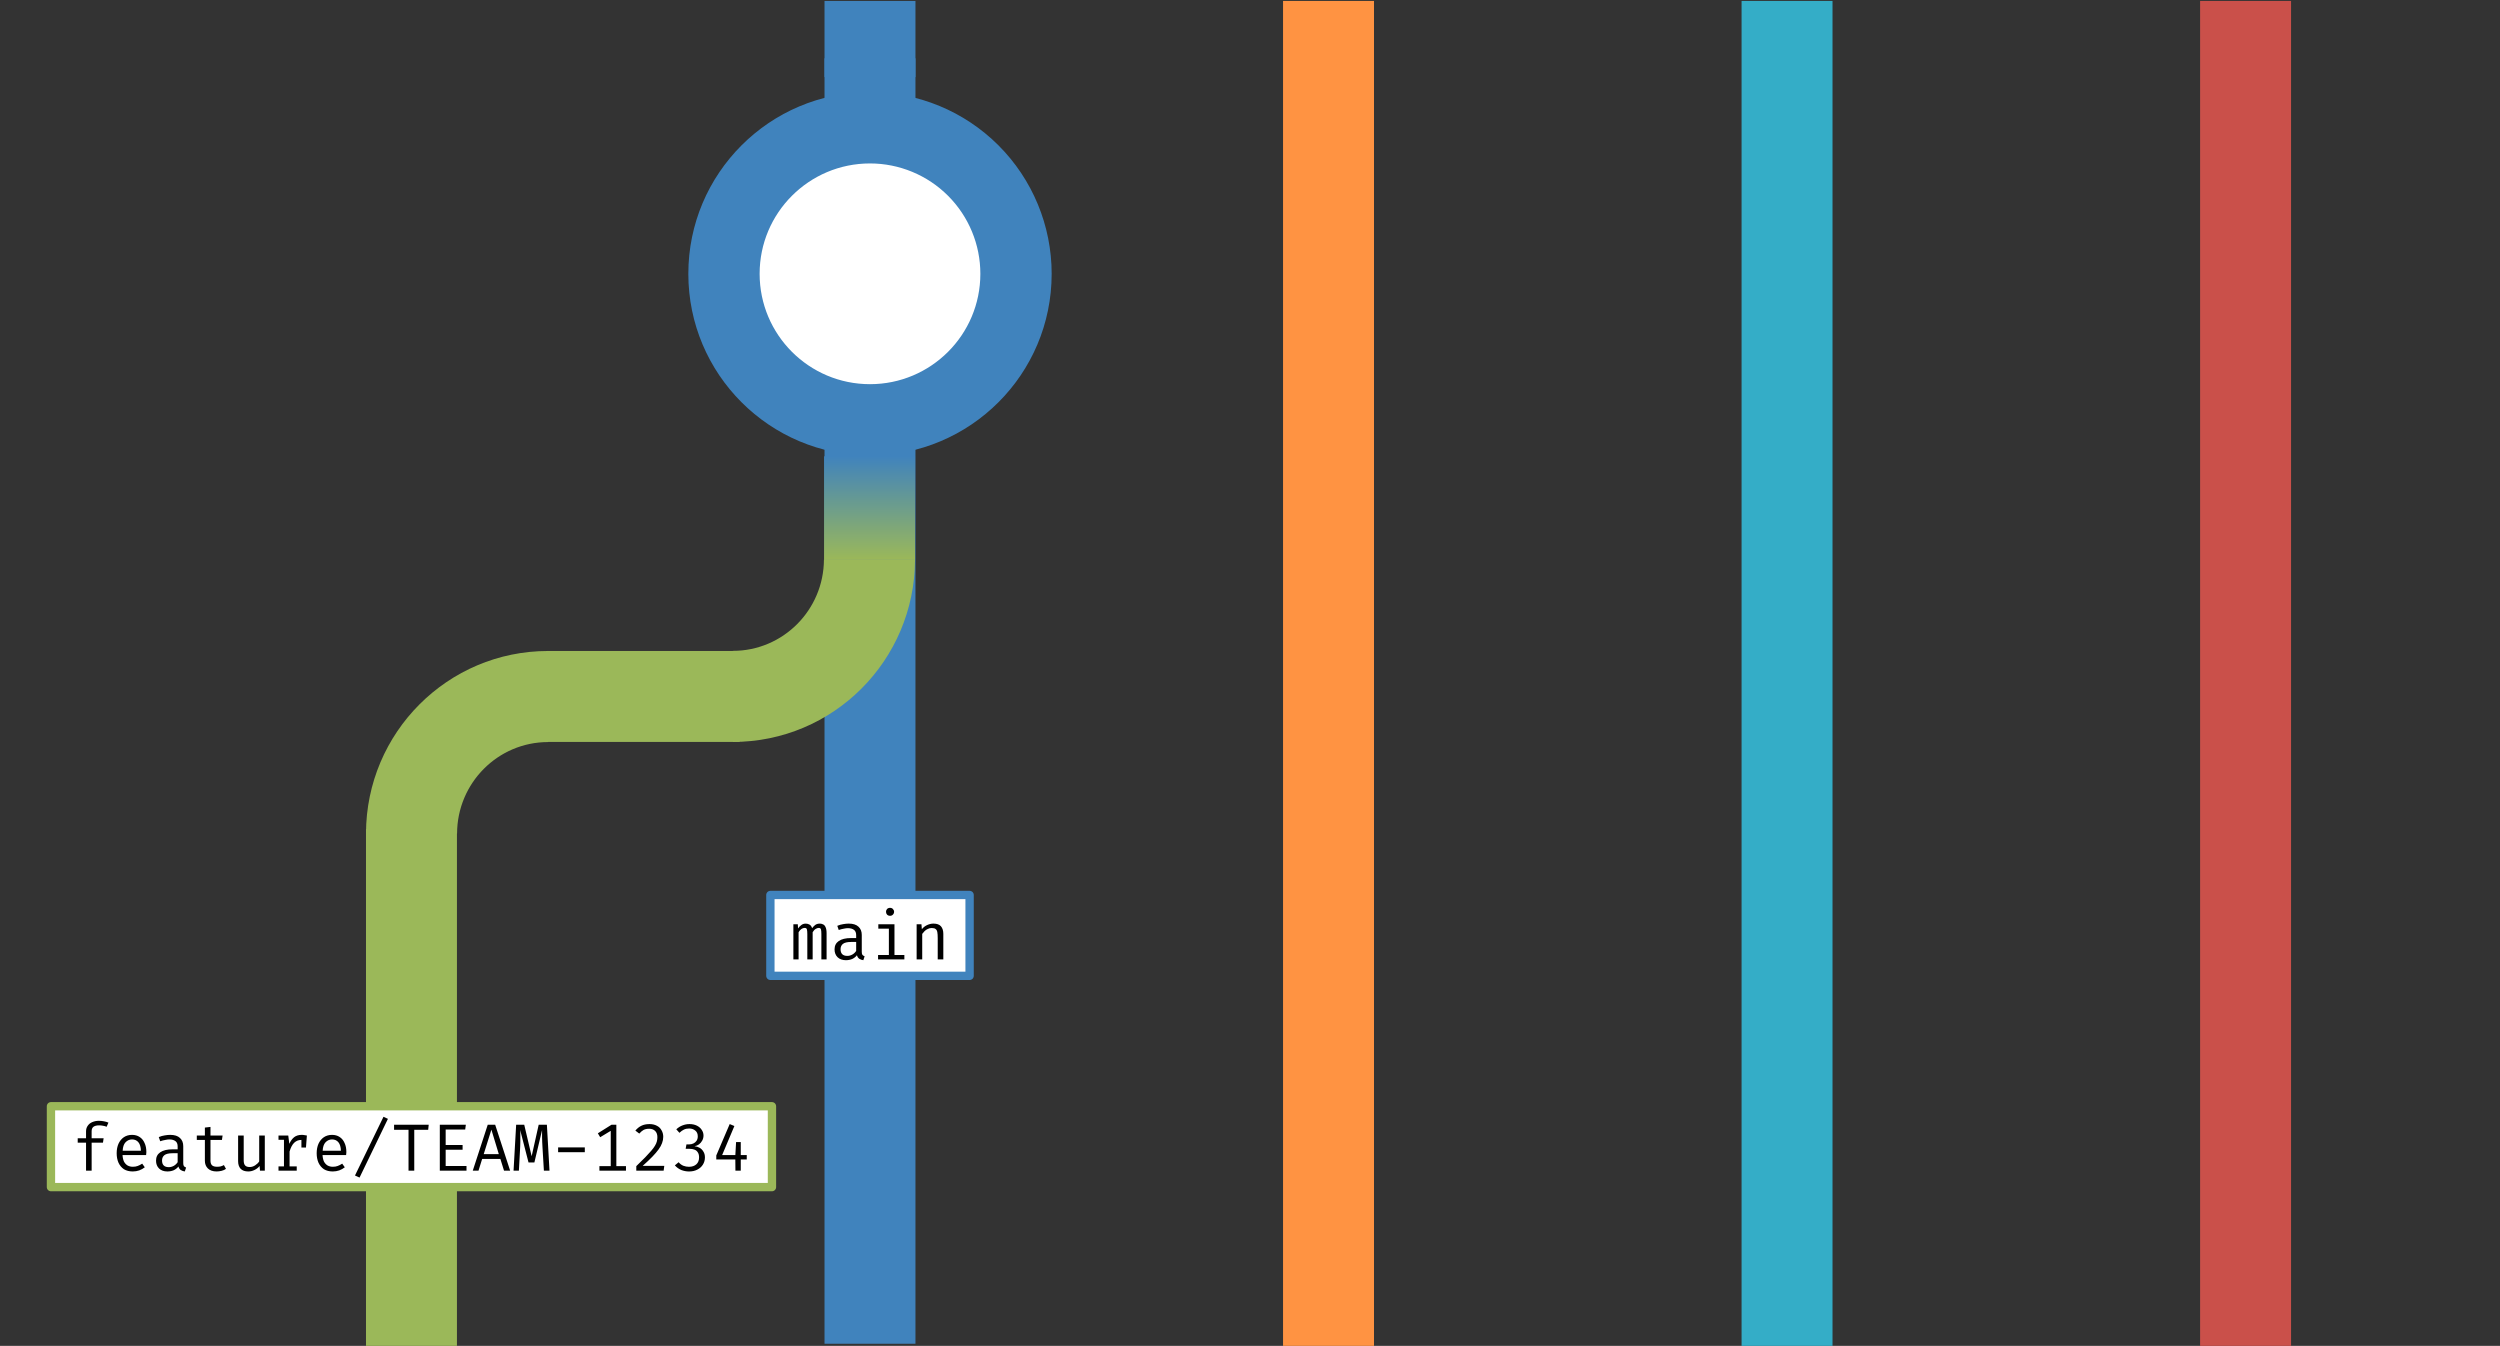 <svg version="1.1" viewBox="0.0 0.0 300.0 161.501" fill="none" stroke="none" stroke-linecap="square" stroke-miterlimit="10" xmlns:xlink="http://www.w3.org/1999/xlink" xmlns="http://www.w3.org/2000/svg"><rect x="0.0" y="0.0" width="300.0" height="161.501" fill="#333333" stroke="none"/><clipPath id="p.0"><path d="m0 0l299.501 0l0 161.501l-299.501 0l0 -161.501z" clip-rule="nonzero"/></clipPath><g clip-path="url(#p.0)"><path fill="#000000" fill-opacity="0.0" d="m0 0l299.501 0l0 161.501l-299.501 0z" fill-rule="evenodd"/><path fill="#4083bd" d="m98.942 161.249l0 -154.249l10.914 0l0 154.249z" fill-rule="evenodd"/><defs><linearGradient id="p.1" gradientUnits="userSpaceOnUse" gradientTransform="matrix(3.526 0.0 0.0 3.526 0.0 0.0)" spreadMethod="pad" x1="28.046" y1="15.529" x2="28.045" y2="19.055"><stop offset="0.0" stop-color="#4083bd"/><stop offset="1.0" stop-color="#9bb859"/></linearGradient></defs><path fill="url(#p.1)" d="m98.89 67.189l0 -12.433l10.914 0l0 12.433z" fill-rule="evenodd"/><path fill="#9bb859" d="m43.919 161.614l0 -62.113l10.914 0l0 62.113z" fill-rule="evenodd"/><path fill="#ff9342" d="m153.966 161.613l0 -161.5l10.914 0l0 161.5z" fill-rule="evenodd"/><path fill="#34adc7" d="m208.989 161.613l0 -161.5l10.914 0l0 161.5z" fill-rule="evenodd"/><path fill="#ca504a" d="m264.013 161.613l0 -161.5l10.914 0l0 161.5z" fill-rule="evenodd"/><path fill="#4083bd" d="m98.942 9.25l0 -9.136l10.914 0l0 9.136z" fill-rule="evenodd"/><path fill="#4083bd" d="m82.6 32.857l0 0c0 -12.04 9.76 -21.8 21.8 -21.8l0 0c5.782 0 11.327 2.297 15.415 6.385c4.088 4.088 6.385 9.633 6.385 15.415l0 0c0 12.04 -9.76 21.8 -21.8 21.8l0 0c-12.04 0 -21.8 -9.76 -21.8 -21.8z" fill-rule="evenodd"/><path fill="#ffffff" d="m91.155 32.857l0 0c0 -7.315 5.93 -13.244 13.244 -13.244l0 0c3.513 0 6.881 1.395 9.365 3.879c2.484 2.484 3.879 5.852 3.879 9.365l0 0c0 7.315 -5.93 13.244 -13.244 13.244l0 0c-7.315 0 -13.244 -5.93 -13.244 -13.244z" fill-rule="evenodd"/><path fill="#ffffff" d="m6.115 132.751l86.52 0l0 9.701l-86.52 0z" fill-rule="evenodd"/><path stroke="#9bb859" stroke-width="1.0" stroke-linejoin="round" stroke-linecap="butt" d="m6.115 132.751l86.52 0l0 9.701l-86.52 0z" fill-rule="evenodd"/><path fill="#000000" d="m11.873 134.497q0.328 0 0.609 0.062q0.281 0.047 0.531 0.156l-0.219 0.5q-0.203 -0.094 -0.438 -0.125q-0.219 -0.047 -0.469 -0.047q-0.438 0 -0.672 0.172q-0.219 0.172 -0.219 0.531l0 0.844l1.438 0l-0.078 0.531l-1.359 0l0 3.359l-0.672 0l0 -3.359l-1.0 0l0 -0.531l1.0 0l0 -0.828q0 -0.391 0.203 -0.672q0.203 -0.297 0.547 -0.438q0.359 -0.156 0.797 -0.156zm2.831 4.109q0.031 0.5 0.188 0.812q0.172 0.297 0.438 0.453q0.281 0.141 0.609 0.141q0.328 0 0.578 -0.094q0.266 -0.094 0.547 -0.281l0.312 0.438q-0.297 0.234 -0.672 0.375q-0.375 0.125 -0.766 0.125q-0.625 0 -1.062 -0.266q-0.422 -0.281 -0.656 -0.781q-0.219 -0.5 -0.219 -1.141q0 -0.641 0.219 -1.141q0.234 -0.5 0.641 -0.781q0.422 -0.281 0.984 -0.281q0.531 0 0.906 0.25q0.391 0.25 0.594 0.719q0.219 0.453 0.219 1.094q0 0.109 -0.016 0.203q0 0.094 -0.016 0.156l-2.828 0zm1.141 -1.875q-0.453 0 -0.781 0.344q-0.312 0.328 -0.344 1.016l2.188 0q-0.016 -0.672 -0.297 -1.016q-0.281 -0.344 -0.766 -0.344zm6.144 2.828q0 0.25 0.078 0.375q0.094 0.109 0.266 0.172l-0.156 0.469q-0.266 -0.031 -0.484 -0.172q-0.203 -0.141 -0.281 -0.422q-0.234 0.297 -0.578 0.453q-0.344 0.141 -0.75 0.141q-0.625 0 -1.0 -0.359q-0.359 -0.359 -0.359 -0.938q0 -0.656 0.5 -1.0q0.516 -0.359 1.484 -0.359l0.609 0l0 -0.344q0 -0.453 -0.266 -0.641q-0.266 -0.203 -0.734 -0.203q-0.203 0 -0.484 0.062q-0.281 0.047 -0.609 0.156l-0.172 -0.5q0.375 -0.156 0.719 -0.203q0.344 -0.062 0.656 -0.062q0.781 0 1.172 0.375q0.391 0.359 0.391 0.984l0 2.016zm-1.734 0.5q0.312 0 0.594 -0.156q0.281 -0.156 0.469 -0.438l0 -1.078l-0.609 0q-0.688 0 -0.984 0.234q-0.281 0.234 -0.281 0.641q0 0.391 0.203 0.594q0.203 0.203 0.609 0.203zm6.862 0.203q-0.203 0.156 -0.516 0.234q-0.312 0.078 -0.609 0.078q-0.672 0 -1.047 -0.359q-0.359 -0.359 -0.359 -0.922l0 -2.5l-0.969 0l0 -0.531l0.969 0l0 -0.953l0.672 -0.078l0 1.031l1.453 0l-0.078 0.531l-1.375 0l0 2.5q0 0.344 0.172 0.531q0.188 0.188 0.625 0.188q0.234 0 0.438 -0.047q0.203 -0.062 0.375 -0.156l0.25 0.453zm2.128 -4.0l0 2.984q0 0.422 0.172 0.609q0.172 0.188 0.547 0.188q0.344 0 0.656 -0.203q0.312 -0.203 0.484 -0.469l0 -3.109l0.672 0l0 4.219l-0.578 0l-0.047 -0.562q-0.25 0.312 -0.625 0.484q-0.359 0.172 -0.734 0.172q-0.609 0 -0.922 -0.328q-0.297 -0.328 -0.297 -0.906l0 -3.078l0.672 0zm4.175 4.219l0 -0.516l0.656 0l0 -3.188l-0.656 0l0 -0.516l1.172 0l0.125 1.0q0.234 -0.516 0.578 -0.797q0.359 -0.281 0.922 -0.281q0.188 0 0.312 0.031q0.141 0.016 0.297 0.047l-0.203 0.609q-0.125 -0.031 -0.234 -0.047q-0.109 -0.031 -0.25 -0.031q-0.484 0 -0.844 0.344q-0.344 0.344 -0.547 1.047l0 1.781l0.859 0l0 0.516l-2.188 0zm2.75 -2.781l0 -0.922l0.062 -0.516l0.594 0l-0.109 1.438l-0.547 0zm2.534 0.906q0.031 0.5 0.188 0.812q0.172 0.297 0.438 0.453q0.281 0.141 0.609 0.141q0.328 0 0.578 -0.094q0.266 -0.094 0.547 -0.281l0.312 0.438q-0.297 0.234 -0.672 0.375q-0.375 0.125 -0.766 0.125q-0.625 0 -1.062 -0.266q-0.422 -0.281 -0.656 -0.781q-0.219 -0.5 -0.219 -1.141q0 -0.641 0.219 -1.141q0.234 -0.5 0.641 -0.781q0.422 -0.281 0.984 -0.281q0.531 0 0.906 0.25q0.391 0.25 0.594 0.719q0.219 0.453 0.219 1.094q0 0.109 -0.016 0.203q0 0.094 -0.016 0.156l-2.828 0zm1.141 -1.875q-0.453 0 -0.781 0.344q-0.312 0.328 -0.344 1.016l2.188 0q-0.016 -0.672 -0.297 -1.016q-0.281 -0.344 -0.766 -0.344zm3.3 4.578l-0.547 -0.25l3.422 -7.047l0.531 0.25l-3.406 7.047zm6.566 -5.734l0 4.906l-0.688 0l0 -4.906l-1.734 0l0 -0.609l4.156 0l-0.062 0.609l-1.672 0zm3.769 -0.031l0 1.859l2.031 0l0 0.562l-2.031 0l0 1.953l2.5 0l0 0.562l-3.203 0l0 -5.516l3.125 0l-0.078 0.578l-2.344 0zm6.566 3.531l-2.188 0l-0.438 1.406l-0.688 0l1.797 -5.516l0.891 0l1.797 5.516l-0.734 0l-0.438 -1.406zm-2.0 -0.578l1.812 0l-0.891 -2.938l-0.922 2.938zm7.581 -3.531l0.312 5.516l-0.672 0l-0.172 -2.875q-0.016 -0.297 -0.031 -0.594q0 -0.297 -0.016 -0.562q0 -0.281 0 -0.5q0 -0.219 0 -0.344l-0.922 3.891l-0.703 0l-1.0 -3.891q0.016 0.125 0.016 0.359q0 0.219 0 0.5q0 0.281 0 0.578q0 0.297 -0.016 0.547l-0.156 2.891l-0.641 0l0.312 -5.516l0.969 0l0.891 3.781l0.844 -3.781l0.984 0zm1.347 3.297l0 -0.578l3.203 0l0 0.578l-3.203 0zm6.987 -3.297l0 5.359l-0.672 0l0 -4.625l-1.266 0.766l-0.281 -0.469l1.641 -1.031l0.578 0zm1.156 4.969l0 0.547l-3.188 0l0 -0.547l3.188 0zm2.816 -5.047q0.516 0 0.891 0.203q0.375 0.188 0.562 0.547q0.203 0.344 0.203 0.781q0 0.375 -0.141 0.75q-0.125 0.359 -0.422 0.766q-0.281 0.391 -0.75 0.875q-0.469 0.484 -1.156 1.094l2.594 0l-0.078 0.578l-3.281 0l0 -0.547q0.625 -0.594 1.062 -1.047q0.438 -0.453 0.719 -0.781q0.297 -0.344 0.453 -0.609q0.172 -0.281 0.234 -0.531q0.062 -0.25 0.062 -0.516q0 -0.469 -0.266 -0.734q-0.266 -0.266 -0.719 -0.266q-0.406 0 -0.672 0.141q-0.25 0.141 -0.516 0.438l-0.469 -0.359q0.328 -0.391 0.719 -0.578q0.406 -0.203 0.969 -0.203zm4.784 0q0.531 0 0.906 0.188q0.375 0.188 0.578 0.5q0.219 0.312 0.219 0.688q0 0.328 -0.156 0.609q-0.141 0.266 -0.391 0.453q-0.234 0.172 -0.531 0.219q0.328 0.031 0.609 0.188q0.281 0.156 0.453 0.453q0.188 0.281 0.188 0.703q0 0.484 -0.25 0.875q-0.234 0.375 -0.672 0.594q-0.422 0.219 -0.984 0.219q-0.469 0 -0.922 -0.172q-0.453 -0.188 -0.781 -0.562l0.453 -0.375q0.234 0.281 0.562 0.422q0.328 0.125 0.672 0.125q0.562 0 0.891 -0.297q0.328 -0.297 0.328 -0.828q0 -0.391 -0.156 -0.609q-0.141 -0.234 -0.406 -0.328q-0.25 -0.094 -0.578 -0.094l-0.469 0l0.094 -0.531l0.312 0q0.281 0 0.516 -0.109q0.234 -0.109 0.375 -0.312q0.156 -0.219 0.156 -0.547q0 -0.453 -0.297 -0.688q-0.297 -0.25 -0.734 -0.25q-0.359 0 -0.625 0.125q-0.266 0.125 -0.547 0.391l-0.375 -0.422q0.359 -0.328 0.75 -0.469q0.406 -0.156 0.812 -0.156zm4.847 0l0.562 0.234l-1.469 3.484l2.953 0l0 0.531l-3.656 0l0 -0.484l1.609 -3.766zm1.328 2.156l0 3.438l-0.641 0l-0.016 -1.75l0.094 -1.688l0.562 0z" fill-rule="nonzero"/><path fill="#ffffff" d="m92.446 107.399l23.906 0l0 9.701l-23.906 0z" fill-rule="evenodd"/><path stroke="#4083bd" stroke-width="1.0" stroke-linejoin="round" stroke-linecap="butt" d="m92.446 107.399l23.906 0l0 9.701l-23.906 0z" fill-rule="evenodd"/><path fill="#000000" d="m98.377 110.832q0.203 0 0.391 0.094q0.188 0.078 0.297 0.328q0.125 0.25 0.125 0.734l0 3.141l-0.625 0l0 -3.031q0 -0.391 -0.047 -0.562q-0.047 -0.188 -0.266 -0.188q-0.188 0 -0.375 0.125q-0.188 0.109 -0.359 0.391l0 3.266l-0.641 0l0 -3.031q0 -0.391 -0.047 -0.562q-0.047 -0.188 -0.266 -0.188q-0.203 0 -0.391 0.125q-0.172 0.109 -0.344 0.391l0 3.266l-0.625 0l0 -4.219l0.531 0l0.031 0.5q0.172 -0.25 0.391 -0.406q0.219 -0.172 0.531 -0.172q0.234 0 0.438 0.109q0.219 0.109 0.328 0.438q0.172 -0.234 0.375 -0.391q0.219 -0.156 0.547 -0.156zm5.034 3.375q0 0.25 0.078 0.375q0.094 0.109 0.266 0.172l-0.156 0.469q-0.266 -0.031 -0.484 -0.172q-0.203 -0.141 -0.281 -0.422q-0.234 0.297 -0.578 0.453q-0.344 0.141 -0.75 0.141q-0.625 0 -1.0 -0.359q-0.359 -0.359 -0.359 -0.938q0 -0.656 0.5 -1.0q0.516 -0.359 1.484 -0.359l0.609 0l0 -0.344q0 -0.453 -0.266 -0.641q-0.266 -0.203 -0.734 -0.203q-0.203 0 -0.484 0.062q-0.281 0.047 -0.609 0.156l-0.172 -0.5q0.375 -0.156 0.719 -0.203q0.344 -0.062 0.656 -0.062q0.781 0 1.172 0.375q0.391 0.359 0.391 0.984l0 2.016zm-1.734 0.5q0.312 0 0.594 -0.156q0.281 -0.156 0.469 -0.438l0 -1.078l-0.609 0q-0.688 0 -0.984 0.234q-0.281 0.234 -0.281 0.641q0 0.391 0.203 0.594q0.203 0.203 0.609 0.203zm5.659 -3.797l0 3.688l1.188 0l0 0.531l-3.156 0l0 -0.531l1.297 0l0 -3.156l-1.266 0l0 -0.531l1.938 0zm-0.531 -1.969q0.219 0 0.344 0.141q0.141 0.141 0.141 0.328q0 0.203 -0.141 0.344q-0.125 0.141 -0.344 0.141q-0.219 0 -0.359 -0.141q-0.125 -0.141 -0.125 -0.344q0 -0.188 0.125 -0.328q0.141 -0.141 0.359 -0.141zm3.191 6.188l0 -4.219l0.578 0l0.047 0.594q0.266 -0.328 0.641 -0.5q0.391 -0.172 0.75 -0.172q0.625 0 0.906 0.328q0.281 0.328 0.281 0.906l0 3.062l-0.672 0l0 -2.562q0 -0.438 -0.047 -0.703q-0.047 -0.266 -0.203 -0.375q-0.141 -0.125 -0.469 -0.125q-0.25 0 -0.469 0.109q-0.219 0.094 -0.391 0.266q-0.156 0.156 -0.281 0.328l0 3.062l-0.672 0z" fill-rule="nonzero"/><path fill="#9bb859" d="m43.919 99.999l0 0c0.031 -12.094 9.808 -21.881 21.858 -21.881l0 10.929c-6.025 0 -10.914 4.911 -10.929 10.98z" fill-rule="evenodd"/><path fill="#9bb859" d="m65.638 78.117l23.121 0l0 10.914l-23.121 0z" fill-rule="evenodd"/><path fill="#9bb859" d="m109.802 67.188l0 0c-0.05 12.08 -9.822 21.845 -21.858 21.845l0 -10.929c6.018 0 10.904 -4.901 10.929 -10.962z" fill-rule="evenodd"/></g></svg>